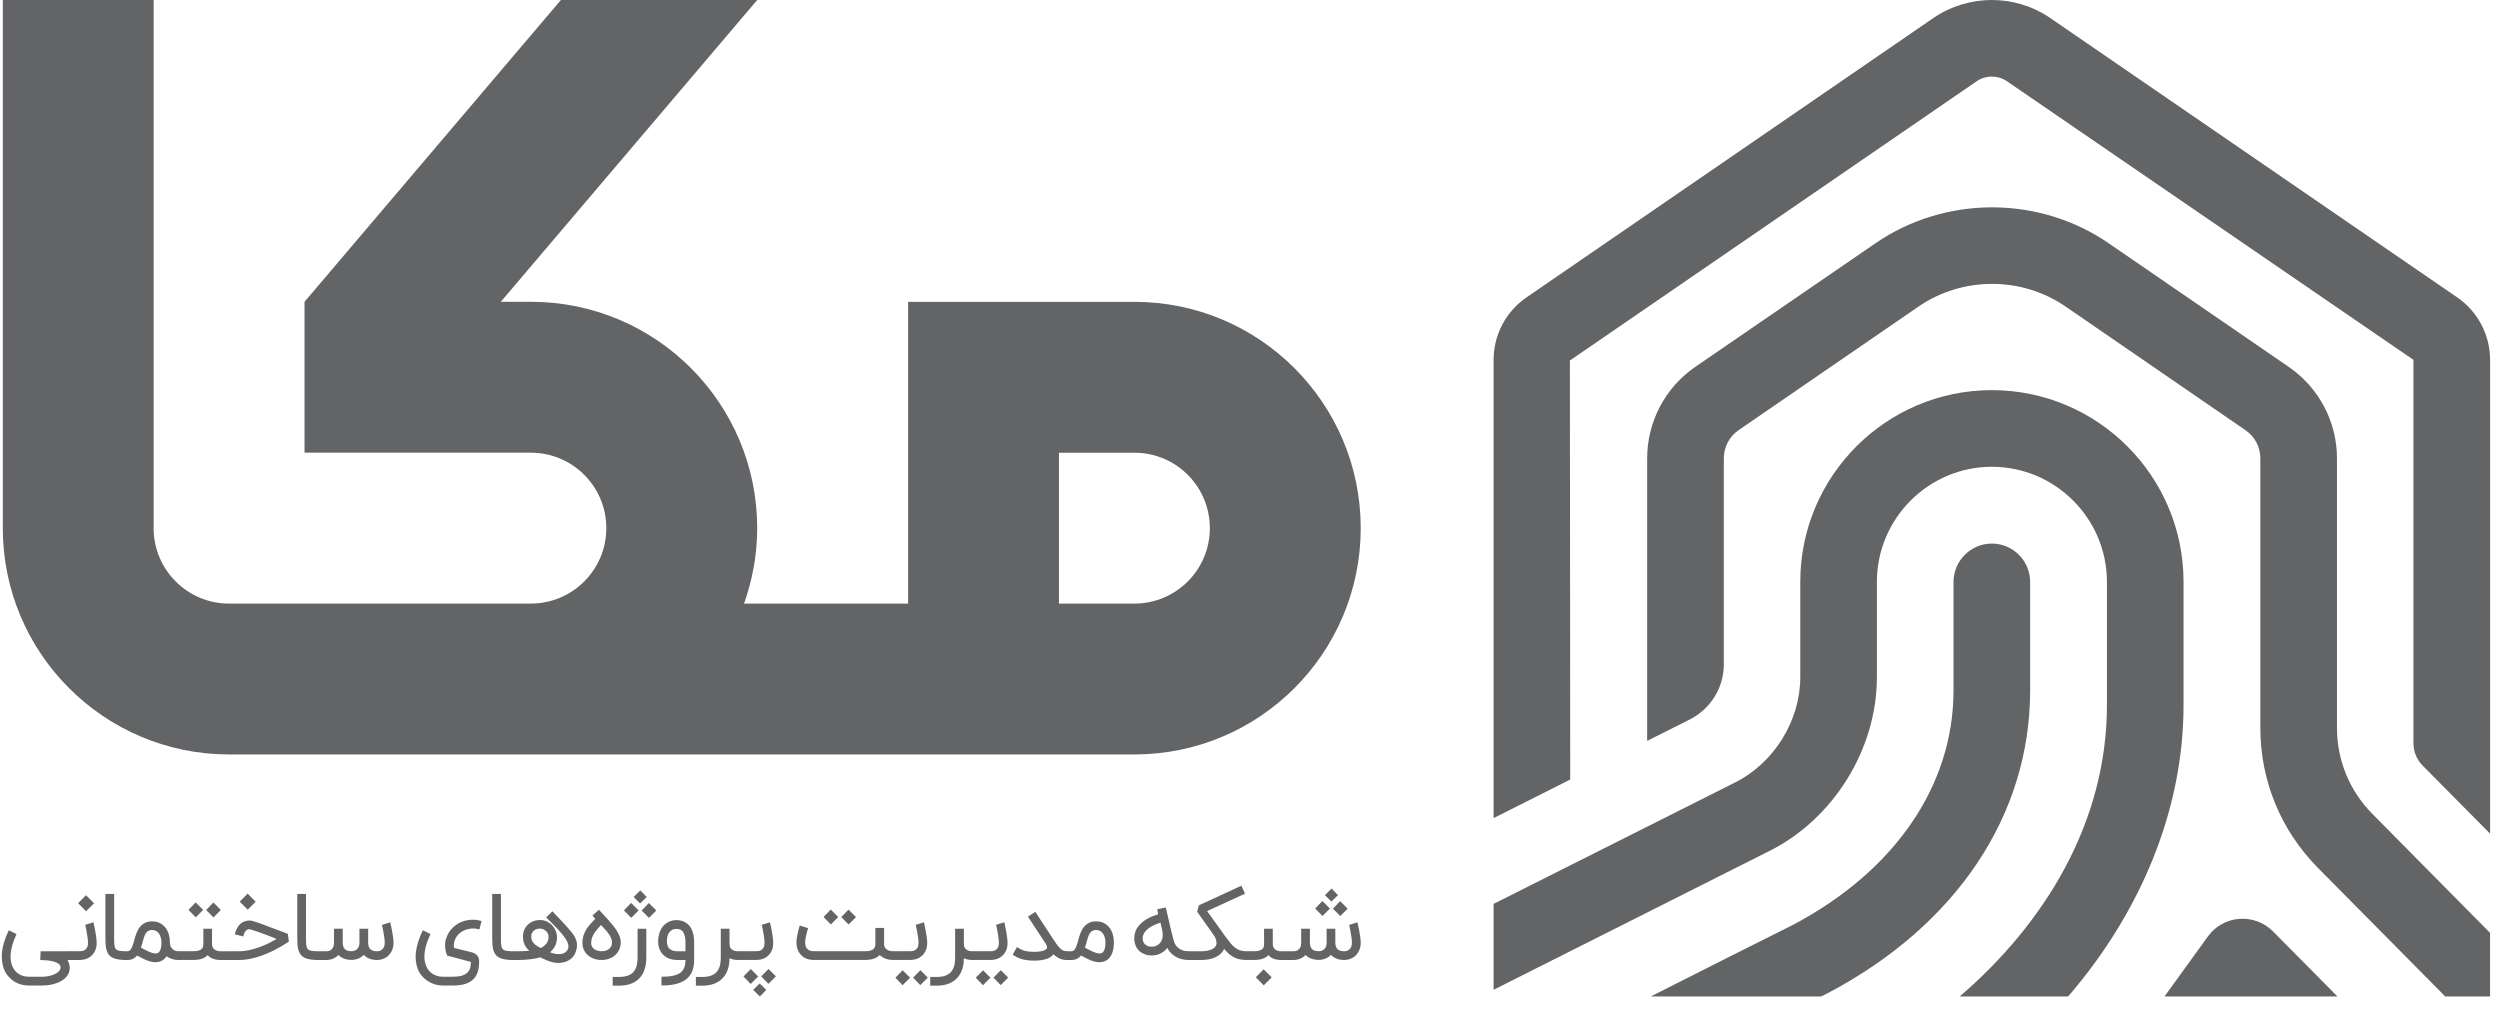 <svg width="91" height="37" viewBox="0 0 91 37" fill="none" xmlns="http://www.w3.org/2000/svg">
<path d="M79.481 21.181V25.667C79.481 29.459 77.938 33.186 75.28 36.271H71.333C74.407 33.63 76.692 29.958 76.692 25.667V21.181C76.692 18.872 74.811 16.991 72.502 16.991C70.2 16.991 68.319 18.872 68.319 21.181V24.651C68.319 27.257 66.752 29.797 64.414 30.972L54.367 36.028V32.901L63.161 28.48C64.58 27.767 65.53 26.23 65.53 24.651V21.181C65.53 17.329 68.657 14.201 72.502 14.201C76.354 14.202 79.481 17.33 79.481 21.181Z" fill="#636466"/>
<path d="M73.897 21.181V25.133C73.897 29.673 71.208 33.69 66.526 36.153C66.448 36.195 66.372 36.231 66.289 36.271H60.087C62.075 35.263 63.939 34.325 65.251 33.672C68.965 31.714 71.108 28.598 71.108 25.133V21.181C71.108 20.415 71.737 19.786 72.501 19.786C73.274 19.786 73.897 20.415 73.897 21.181Z" fill="#636466"/>
<path d="M85.083 36.272H78.787L80.371 34.082C80.638 33.714 81.053 33.483 81.504 33.447C81.961 33.412 82.406 33.572 82.732 33.898L85.083 36.272Z" fill="#636466"/>
<path d="M57.144 13.123L71.957 2.954C72.284 2.731 72.722 2.731 73.048 2.954L87.849 13.098V27.048C87.849 27.356 87.97 27.651 88.186 27.869L90.639 30.346V13.098C90.639 12.188 90.19 11.338 89.441 10.824L74.626 0.654C73.356 -0.218 71.649 -0.218 70.377 0.654L55.565 10.824C54.815 11.338 54.367 12.188 54.367 13.098V29.779L57.156 28.375L57.144 13.123Z" fill="#636466"/>
<path d="M90.638 33.957V36.271H89.006L84.365 31.583C83.018 30.217 82.277 28.414 82.277 26.497V16.683C82.277 16.273 82.075 15.887 81.731 15.656L75.178 11.152C73.583 10.06 71.44 10.06 69.844 11.152L63.287 15.656C62.949 15.887 62.747 16.273 62.747 16.683V24.184C62.747 25.033 62.266 25.805 61.506 26.19L59.957 26.968V16.683C59.957 15.353 60.611 14.107 61.708 13.354L68.265 8.856C70.806 7.111 74.218 7.111 76.758 8.856L83.309 13.354C84.407 14.108 85.066 15.353 85.066 16.683V26.498C85.066 27.673 85.523 28.783 86.347 29.619L90.638 33.957Z" fill="#636466"/>
<path d="M2.46 34.943C2.507 35.035 2.533 35.122 2.537 35.205L2.539 35.228C2.539 35.301 2.524 35.37 2.494 35.435C2.465 35.5 2.42 35.56 2.358 35.616C2.296 35.67 2.224 35.717 2.139 35.755C2.054 35.792 1.961 35.822 1.858 35.842C1.754 35.863 1.645 35.873 1.531 35.873H1.051C0.874 35.873 0.715 35.835 0.573 35.757C0.431 35.68 0.316 35.572 0.225 35.435C0.165 35.338 0.122 35.231 0.096 35.113C0.075 35.022 0.065 34.927 0.065 34.827C0.065 34.798 0.067 34.743 0.072 34.662C0.077 34.58 0.1 34.466 0.142 34.319C0.184 34.172 0.243 34.02 0.319 33.863L0.603 34.001C0.477 34.267 0.405 34.507 0.389 34.721C0.387 34.757 0.385 34.792 0.385 34.825C0.385 34.996 0.423 35.142 0.498 35.265C0.556 35.358 0.632 35.429 0.728 35.478C0.824 35.528 0.931 35.553 1.05 35.553H1.53C1.593 35.553 1.655 35.548 1.716 35.538C1.776 35.529 1.833 35.516 1.886 35.499C1.938 35.482 1.986 35.462 2.029 35.439C2.071 35.416 2.107 35.39 2.136 35.363C2.164 35.334 2.185 35.304 2.196 35.271C2.203 35.254 2.207 35.237 2.207 35.221C2.207 35.205 2.204 35.19 2.198 35.173C2.185 35.129 2.153 35.093 2.104 35.063C2.054 35.033 1.995 35.01 1.925 34.993C1.856 34.975 1.78 34.963 1.7 34.956C1.619 34.949 1.541 34.945 1.465 34.945L1.478 34.627H2.93V34.945H2.46V34.943ZM3.4 33.571C3.401 33.578 3.406 33.596 3.413 33.625C3.419 33.654 3.427 33.691 3.435 33.733C3.444 33.776 3.453 33.825 3.463 33.876C3.474 33.929 3.482 33.982 3.491 34.034C3.498 34.088 3.505 34.139 3.511 34.188C3.516 34.238 3.519 34.281 3.519 34.318C3.519 34.426 3.501 34.519 3.466 34.597C3.431 34.675 3.384 34.74 3.328 34.791C3.272 34.841 3.208 34.88 3.137 34.904C3.066 34.929 2.995 34.941 2.923 34.941H2.494V34.623H2.923C2.94 34.623 2.964 34.62 2.995 34.616C3.026 34.611 3.057 34.598 3.088 34.578C3.119 34.557 3.146 34.527 3.169 34.487C3.192 34.446 3.204 34.39 3.204 34.318C3.204 34.294 3.202 34.263 3.198 34.225C3.194 34.188 3.189 34.147 3.183 34.104C3.177 34.061 3.17 34.016 3.162 33.971C3.155 33.926 3.146 33.883 3.139 33.842C3.131 33.802 3.124 33.766 3.117 33.734C3.111 33.703 3.105 33.68 3.1 33.664L3.4 33.571ZM2.844 32.876L3.13 32.586L3.423 32.88L3.133 33.17L2.844 32.876ZM4.573 34.943C4.455 34.942 4.357 34.934 4.28 34.919C4.203 34.904 4.138 34.882 4.084 34.853C4.031 34.825 3.988 34.788 3.956 34.745C3.924 34.701 3.899 34.65 3.881 34.593C3.863 34.536 3.851 34.471 3.845 34.398C3.84 34.327 3.837 34.247 3.837 34.159V32.538H4.155V34.159C4.155 34.257 4.158 34.336 4.164 34.397C4.171 34.458 4.187 34.505 4.213 34.538C4.24 34.571 4.279 34.594 4.333 34.606C4.386 34.618 4.465 34.624 4.571 34.626V34.943H4.573ZM6.484 34.943C6.403 34.943 6.327 34.931 6.257 34.907C6.186 34.884 6.122 34.85 6.065 34.807C6.035 34.854 6.001 34.891 5.964 34.92C5.927 34.949 5.891 34.971 5.855 34.986C5.818 35.001 5.783 35.012 5.75 35.016C5.716 35.021 5.687 35.024 5.662 35.024C5.607 35.024 5.554 35.018 5.504 35.007C5.453 34.996 5.401 34.98 5.349 34.959C5.296 34.938 5.241 34.913 5.183 34.883C5.125 34.853 5.062 34.818 4.992 34.78C4.9 34.889 4.782 34.944 4.637 34.944H4.505V34.626H4.637C4.679 34.626 4.715 34.61 4.742 34.579C4.769 34.548 4.794 34.507 4.813 34.456C4.834 34.405 4.852 34.347 4.869 34.283C4.886 34.218 4.905 34.151 4.927 34.082C4.949 34.014 4.975 33.947 5.005 33.882C5.036 33.817 5.074 33.759 5.121 33.709C5.168 33.658 5.225 33.617 5.291 33.586C5.358 33.554 5.439 33.538 5.535 33.538C5.645 33.538 5.741 33.559 5.822 33.602C5.904 33.644 5.971 33.7 6.025 33.771C6.079 33.841 6.119 33.923 6.146 34.015C6.172 34.108 6.185 34.203 6.185 34.301C6.185 34.376 6.198 34.434 6.225 34.477C6.251 34.521 6.281 34.553 6.316 34.575C6.35 34.597 6.384 34.611 6.417 34.617C6.449 34.624 6.472 34.627 6.485 34.627H6.545V34.945H6.484V34.943ZM5.662 34.706C5.671 34.706 5.683 34.705 5.696 34.704C5.709 34.703 5.724 34.698 5.74 34.691C5.756 34.683 5.773 34.671 5.789 34.654C5.805 34.638 5.82 34.615 5.833 34.586C5.846 34.555 5.857 34.518 5.865 34.471C5.874 34.424 5.878 34.367 5.878 34.3C5.878 34.287 5.877 34.268 5.874 34.24C5.872 34.213 5.866 34.183 5.859 34.15C5.851 34.117 5.839 34.083 5.824 34.048C5.809 34.014 5.788 33.982 5.763 33.952C5.737 33.923 5.705 33.9 5.669 33.881C5.632 33.862 5.587 33.853 5.534 33.853C5.484 33.853 5.443 33.861 5.409 33.879C5.375 33.897 5.346 33.92 5.322 33.95C5.299 33.981 5.279 34.016 5.263 34.058C5.247 34.099 5.233 34.143 5.219 34.19C5.206 34.238 5.192 34.288 5.179 34.34C5.165 34.393 5.149 34.444 5.131 34.496C5.19 34.525 5.243 34.553 5.293 34.579C5.343 34.604 5.388 34.627 5.432 34.646C5.474 34.665 5.514 34.679 5.552 34.69C5.59 34.7 5.626 34.706 5.662 34.706ZM8.317 34.625V34.943H8.022C7.919 34.943 7.83 34.928 7.752 34.899C7.673 34.87 7.61 34.825 7.563 34.767C7.447 34.884 7.274 34.942 7.044 34.942H6.471V34.624H7.044C7.125 34.624 7.189 34.616 7.236 34.6C7.283 34.584 7.319 34.563 7.343 34.539C7.368 34.515 7.383 34.489 7.39 34.459C7.398 34.428 7.402 34.4 7.402 34.374V33.805H7.719V34.363C7.719 34.404 7.725 34.44 7.738 34.469C7.752 34.498 7.768 34.523 7.786 34.542C7.805 34.562 7.827 34.577 7.851 34.588C7.876 34.6 7.898 34.608 7.921 34.614C7.943 34.619 7.963 34.623 7.981 34.624C7.999 34.625 8.012 34.626 8.022 34.626H8.317V34.625ZM7.126 33.39L6.86 33.12L7.122 32.847L7.395 33.12L7.126 33.39ZM7.77 33.394L7.504 33.124L7.767 32.851L8.039 33.124L7.77 33.394ZM10.516 34.269C10.51 34.274 10.481 34.294 10.429 34.329C10.377 34.364 10.309 34.406 10.223 34.456C10.137 34.506 10.037 34.559 9.922 34.617C9.807 34.674 9.684 34.727 9.552 34.775C9.42 34.823 9.282 34.863 9.138 34.895C8.994 34.927 8.85 34.943 8.707 34.943H8.245V34.625H8.707C8.833 34.625 8.96 34.61 9.089 34.581C9.218 34.551 9.341 34.514 9.461 34.47C9.58 34.426 9.691 34.378 9.796 34.325C9.9 34.272 9.991 34.223 10.07 34.177C9.961 34.133 9.853 34.091 9.745 34.049C9.637 34.008 9.537 33.971 9.448 33.939C9.357 33.907 9.28 33.881 9.216 33.861C9.151 33.841 9.109 33.829 9.087 33.825C9.069 33.825 9.048 33.827 9.027 33.83C9.007 33.834 8.986 33.843 8.966 33.86C8.946 33.877 8.927 33.904 8.907 33.938C8.888 33.974 8.87 34.023 8.853 34.087L8.545 34.006C8.631 33.674 8.813 33.507 9.09 33.507C9.097 33.507 9.106 33.507 9.118 33.508C9.129 33.509 9.145 33.512 9.166 33.517C9.188 33.522 9.216 33.53 9.252 33.54C9.288 33.551 9.334 33.566 9.389 33.585C9.445 33.603 9.513 33.628 9.593 33.658C9.673 33.688 9.768 33.725 9.879 33.768L10.475 33.989L10.516 34.269ZM8.727 32.819L9.013 32.529L9.307 32.822L9.017 33.112L8.727 32.819ZM11.557 34.943C11.439 34.942 11.341 34.934 11.264 34.919C11.187 34.904 11.122 34.882 11.069 34.853C11.015 34.825 10.973 34.788 10.941 34.745C10.909 34.701 10.883 34.65 10.866 34.593C10.848 34.536 10.835 34.471 10.83 34.398C10.824 34.327 10.821 34.247 10.821 34.159V32.538H11.139V34.159C11.139 34.257 11.142 34.336 11.149 34.397C11.155 34.458 11.171 34.505 11.198 34.538C11.224 34.571 11.263 34.594 11.317 34.606C11.371 34.618 11.45 34.624 11.555 34.626V34.943H11.557ZM12.804 34.94C12.699 34.94 12.605 34.925 12.523 34.894C12.441 34.863 12.372 34.819 12.316 34.761C12.258 34.824 12.19 34.87 12.112 34.9C12.035 34.93 11.957 34.944 11.878 34.944H11.49V34.626H11.878C11.895 34.626 11.919 34.623 11.95 34.618C11.981 34.614 12.012 34.601 12.042 34.58C12.072 34.559 12.1 34.528 12.122 34.487C12.145 34.445 12.157 34.389 12.157 34.316V33.806H12.475V34.309C12.475 34.418 12.501 34.498 12.551 34.548C12.602 34.599 12.687 34.624 12.803 34.624C12.82 34.624 12.844 34.621 12.875 34.615C12.906 34.608 12.937 34.595 12.968 34.573C12.999 34.552 13.025 34.521 13.049 34.479C13.072 34.438 13.084 34.381 13.084 34.309V33.806H13.401V34.309C13.401 34.418 13.427 34.498 13.48 34.55C13.533 34.602 13.617 34.627 13.734 34.627C13.752 34.627 13.776 34.623 13.806 34.616C13.836 34.608 13.867 34.593 13.897 34.571C13.927 34.549 13.952 34.517 13.973 34.475C13.995 34.434 14.005 34.379 14.005 34.309C14.005 34.285 14.003 34.253 13.999 34.217C13.995 34.18 13.99 34.14 13.984 34.097C13.977 34.055 13.971 34.011 13.963 33.967C13.956 33.922 13.947 33.881 13.94 33.841C13.932 33.803 13.925 33.768 13.918 33.737C13.912 33.706 13.906 33.683 13.901 33.668L14.203 33.572C14.205 33.579 14.21 33.597 14.216 33.625C14.223 33.653 14.231 33.689 14.24 33.731C14.249 33.774 14.258 33.821 14.268 33.872C14.278 33.924 14.287 33.976 14.296 34.029C14.304 34.081 14.311 34.131 14.316 34.18C14.322 34.229 14.325 34.272 14.325 34.309C14.325 34.415 14.307 34.508 14.272 34.587C14.237 34.666 14.192 34.732 14.136 34.785C14.081 34.838 14.018 34.876 13.947 34.903C13.877 34.929 13.806 34.943 13.735 34.944C13.627 34.944 13.532 34.928 13.449 34.896C13.366 34.864 13.296 34.818 13.239 34.757C13.181 34.819 13.113 34.865 13.036 34.895C12.959 34.924 12.882 34.94 12.804 34.94ZM16.486 35.552C16.598 35.552 16.695 35.542 16.778 35.523C16.861 35.503 16.929 35.472 16.983 35.429C17.037 35.387 17.077 35.332 17.103 35.263C17.128 35.194 17.141 35.111 17.141 35.014C17.033 34.985 16.928 34.957 16.824 34.929C16.78 34.918 16.734 34.905 16.686 34.892C16.638 34.879 16.59 34.867 16.542 34.854C16.494 34.84 16.448 34.828 16.402 34.817C16.357 34.806 16.314 34.795 16.277 34.785C16.227 34.665 16.202 34.546 16.202 34.429C16.202 34.423 16.203 34.387 16.205 34.321C16.207 34.256 16.231 34.17 16.277 34.063C16.323 33.957 16.388 33.861 16.472 33.776C16.557 33.692 16.654 33.624 16.764 33.573C16.874 33.523 16.995 33.491 17.124 33.481C17.15 33.479 17.177 33.477 17.203 33.477C17.309 33.477 17.417 33.493 17.529 33.526L17.45 33.831C17.374 33.807 17.296 33.796 17.218 33.796C17.139 33.797 17.063 33.809 16.991 33.83C16.918 33.852 16.852 33.884 16.79 33.925C16.727 33.967 16.676 34.016 16.632 34.075C16.589 34.132 16.558 34.197 16.539 34.269C16.526 34.316 16.52 34.365 16.52 34.416C16.52 34.445 16.521 34.474 16.526 34.504L17.171 34.664C17.261 34.688 17.328 34.728 17.374 34.785C17.419 34.841 17.441 34.91 17.441 34.99C17.441 35.137 17.424 35.266 17.389 35.377C17.354 35.488 17.298 35.579 17.222 35.652C17.146 35.726 17.047 35.78 16.927 35.818C16.806 35.855 16.66 35.873 16.488 35.873H16.115C16.029 35.873 15.947 35.863 15.867 35.842C15.788 35.82 15.712 35.791 15.642 35.752C15.571 35.714 15.506 35.667 15.446 35.614C15.387 35.56 15.334 35.5 15.289 35.435C15.236 35.349 15.197 35.256 15.169 35.154C15.142 35.051 15.129 34.944 15.129 34.83C15.129 34.69 15.152 34.538 15.196 34.376C15.24 34.213 15.305 34.042 15.391 33.861C15.441 33.885 15.488 33.907 15.532 33.93C15.576 33.952 15.621 33.974 15.67 33.998C15.521 34.316 15.448 34.59 15.448 34.823C15.448 34.905 15.458 34.984 15.478 35.06C15.499 35.135 15.526 35.203 15.563 35.264C15.62 35.354 15.697 35.424 15.795 35.475C15.893 35.526 15.999 35.552 16.115 35.552H16.486ZM18.652 34.943C18.535 34.942 18.437 34.934 18.36 34.919C18.282 34.904 18.218 34.882 18.164 34.853C18.11 34.825 18.068 34.788 18.036 34.745C18.004 34.701 17.979 34.65 17.961 34.593C17.943 34.536 17.931 34.471 17.925 34.398C17.919 34.327 17.916 34.247 17.916 34.159V32.538H18.235V34.159C18.235 34.257 18.237 34.336 18.244 34.397C18.25 34.458 18.267 34.505 18.293 34.538C18.319 34.571 18.359 34.594 18.412 34.606C18.466 34.618 18.545 34.624 18.65 34.626V34.943H18.652ZM20.108 33.171C20.231 33.3 20.345 33.421 20.45 33.533C20.495 33.581 20.539 33.63 20.584 33.679C20.63 33.728 20.671 33.774 20.71 33.819C20.748 33.863 20.783 33.904 20.812 33.94C20.842 33.977 20.864 34.006 20.879 34.029C20.909 34.078 20.934 34.126 20.954 34.172C20.974 34.218 20.987 34.264 20.996 34.312C21 34.34 21.002 34.368 21.002 34.397C21.002 34.416 21 34.444 20.997 34.478C20.994 34.513 20.984 34.559 20.967 34.617C20.95 34.681 20.921 34.741 20.883 34.794C20.844 34.848 20.797 34.893 20.742 34.932C20.686 34.97 20.624 34.999 20.554 35.02C20.485 35.041 20.41 35.051 20.329 35.051C20.253 35.051 20.173 35.041 20.092 35.021C20.01 35.001 19.925 34.969 19.838 34.927C19.813 34.917 19.79 34.906 19.769 34.897C19.75 34.888 19.73 34.879 19.711 34.87C19.691 34.86 19.675 34.853 19.663 34.846C19.557 34.879 19.433 34.904 19.292 34.919C19.151 34.935 18.997 34.944 18.834 34.944H18.586V34.626H18.834C18.907 34.626 18.982 34.625 19.061 34.622C19.139 34.62 19.208 34.615 19.268 34.607C19.188 34.537 19.128 34.459 19.091 34.374C19.055 34.289 19.036 34.192 19.036 34.083C19.036 33.998 19.052 33.919 19.083 33.846C19.114 33.774 19.158 33.711 19.214 33.658C19.269 33.605 19.335 33.564 19.411 33.534C19.488 33.504 19.57 33.489 19.66 33.489C19.727 33.489 19.789 33.499 19.845 33.518C19.901 33.537 19.952 33.562 19.998 33.594C20.044 33.626 20.085 33.663 20.119 33.705C20.153 33.747 20.182 33.791 20.205 33.837C20.229 33.882 20.247 33.928 20.258 33.975C20.27 34.022 20.276 34.065 20.276 34.106C20.276 34.221 20.254 34.326 20.211 34.418C20.168 34.51 20.104 34.592 20.02 34.664C20.067 34.682 20.118 34.698 20.171 34.711C20.224 34.723 20.277 34.73 20.33 34.73C20.363 34.73 20.396 34.728 20.43 34.723C20.463 34.718 20.495 34.71 20.524 34.696C20.554 34.682 20.582 34.664 20.606 34.641C20.631 34.618 20.652 34.588 20.67 34.551C20.684 34.521 20.692 34.488 20.692 34.451C20.692 34.434 20.688 34.407 20.68 34.37C20.673 34.333 20.651 34.283 20.616 34.221C20.58 34.157 20.534 34.093 20.479 34.024C20.425 33.956 20.363 33.886 20.298 33.816C20.232 33.745 20.162 33.675 20.091 33.603C20.019 33.533 19.949 33.462 19.88 33.393L20.108 33.171ZM19.678 34.508C19.719 34.49 19.758 34.468 19.793 34.441C19.829 34.413 19.859 34.383 19.886 34.349C19.912 34.314 19.933 34.277 19.947 34.236C19.961 34.196 19.968 34.152 19.968 34.105C19.968 34.048 19.956 34.001 19.933 33.963C19.909 33.924 19.881 33.892 19.848 33.869C19.815 33.844 19.781 33.827 19.746 33.816C19.711 33.806 19.68 33.8 19.656 33.8C19.61 33.8 19.568 33.807 19.529 33.821C19.49 33.835 19.457 33.855 19.428 33.879C19.4 33.904 19.378 33.934 19.361 33.968C19.345 34.003 19.336 34.041 19.336 34.081C19.336 34.129 19.343 34.173 19.356 34.212C19.369 34.251 19.389 34.286 19.416 34.32C19.443 34.353 19.479 34.385 19.521 34.415C19.566 34.446 19.617 34.477 19.678 34.508ZM21.899 34.943C21.798 34.943 21.705 34.928 21.62 34.897C21.536 34.866 21.462 34.824 21.399 34.769C21.337 34.714 21.288 34.65 21.253 34.575C21.219 34.501 21.201 34.419 21.201 34.331C21.201 34.22 21.216 34.12 21.245 34.034C21.275 33.949 21.313 33.871 21.359 33.802C21.405 33.733 21.456 33.669 21.51 33.613C21.565 33.556 21.619 33.499 21.668 33.444L21.564 33.328L21.8 33.114C21.858 33.179 21.919 33.245 21.982 33.311C22.044 33.377 22.105 33.443 22.164 33.509C22.223 33.576 22.28 33.643 22.332 33.71C22.384 33.776 22.429 33.843 22.469 33.91C22.508 33.977 22.54 34.044 22.563 34.109C22.585 34.173 22.595 34.236 22.595 34.299V34.309C22.594 34.4 22.575 34.485 22.54 34.564C22.505 34.643 22.454 34.712 22.386 34.774C22.323 34.827 22.25 34.87 22.166 34.899C22.083 34.928 21.994 34.943 21.899 34.943ZM21.876 33.671C21.834 33.719 21.791 33.767 21.748 33.815C21.706 33.863 21.667 33.913 21.634 33.966C21.6 34.018 21.572 34.075 21.551 34.134C21.529 34.193 21.519 34.259 21.519 34.331C21.519 34.382 21.53 34.426 21.552 34.462C21.573 34.499 21.602 34.529 21.637 34.553C21.673 34.578 21.713 34.596 21.759 34.607C21.804 34.619 21.851 34.625 21.898 34.625C21.955 34.625 22.007 34.617 22.054 34.602C22.101 34.587 22.141 34.566 22.174 34.538C22.206 34.509 22.232 34.476 22.25 34.437C22.268 34.398 22.277 34.355 22.277 34.308C22.277 34.252 22.265 34.197 22.241 34.142C22.218 34.088 22.187 34.034 22.149 33.982C22.111 33.929 22.068 33.876 22.02 33.825C21.973 33.773 21.925 33.722 21.876 33.671ZM22.302 35.878V35.56H22.534C22.649 35.56 22.749 35.546 22.835 35.519C22.919 35.492 22.99 35.449 23.046 35.392C23.101 35.334 23.142 35.261 23.169 35.173C23.195 35.084 23.208 34.978 23.208 34.855V33.805H23.526V34.855C23.526 35.016 23.506 35.159 23.463 35.286C23.421 35.413 23.359 35.52 23.275 35.607C23.191 35.695 23.089 35.761 22.965 35.809C22.84 35.856 22.698 35.878 22.534 35.878H22.302ZM22.977 33.409L22.711 33.139L22.973 32.866L23.246 33.139L22.977 33.409ZM23.54 32.65L23.3 32.885L23.064 32.65L23.307 32.41L23.54 32.65ZM23.622 33.411L23.356 33.142L23.619 32.87L23.891 33.142L23.622 33.411ZM24.077 35.554C24.246 35.554 24.389 35.541 24.505 35.516C24.62 35.491 24.712 35.45 24.779 35.397C24.838 35.349 24.881 35.289 24.908 35.216C24.936 35.142 24.95 35.052 24.95 34.943H24.639C24.56 34.943 24.481 34.931 24.4 34.907C24.319 34.884 24.246 34.845 24.18 34.791C24.114 34.737 24.061 34.666 24.019 34.579C23.978 34.492 23.957 34.385 23.957 34.26C23.957 34.186 23.964 34.119 23.977 34.059C23.99 33.998 24.006 33.945 24.026 33.898C24.046 33.851 24.067 33.809 24.091 33.775C24.114 33.74 24.138 33.71 24.16 33.685C24.222 33.623 24.292 33.576 24.372 33.542C24.452 33.508 24.538 33.491 24.628 33.491C24.708 33.491 24.782 33.504 24.852 33.528C24.922 33.553 24.984 33.59 25.039 33.639C25.191 33.78 25.267 34.002 25.267 34.304V34.941C25.267 35.101 25.243 35.237 25.197 35.353C25.15 35.468 25.079 35.565 24.981 35.642C24.882 35.719 24.759 35.778 24.613 35.815C24.466 35.853 24.288 35.872 24.078 35.872V35.554H24.077ZM24.628 33.811C24.517 33.811 24.43 33.851 24.368 33.929C24.306 34.008 24.275 34.118 24.275 34.261C24.275 34.406 24.319 34.507 24.407 34.563C24.428 34.576 24.45 34.587 24.473 34.596C24.495 34.604 24.517 34.611 24.539 34.615C24.56 34.618 24.579 34.621 24.597 34.623C24.615 34.625 24.629 34.626 24.64 34.626H24.951V34.308C24.951 34.226 24.944 34.157 24.932 34.1C24.92 34.044 24.904 33.997 24.885 33.959C24.866 33.922 24.844 33.893 24.82 33.874C24.795 33.855 24.772 33.84 24.748 33.831C24.725 33.822 24.702 33.817 24.681 33.815C24.658 33.812 24.641 33.811 24.628 33.811ZM26.924 34.943H26.852C26.744 34.943 26.645 34.921 26.554 34.879C26.554 35.036 26.532 35.176 26.488 35.3C26.444 35.424 26.38 35.529 26.296 35.615C26.211 35.7 26.108 35.766 25.985 35.811C25.862 35.856 25.721 35.879 25.562 35.879H25.33V35.561H25.562C25.678 35.561 25.778 35.547 25.863 35.52C25.948 35.492 26.018 35.45 26.074 35.393C26.129 35.335 26.171 35.262 26.197 35.173C26.224 35.085 26.237 34.979 26.237 34.856V33.806H26.555V34.364C26.555 34.426 26.568 34.475 26.594 34.511C26.62 34.547 26.652 34.572 26.686 34.589C26.721 34.606 26.755 34.617 26.787 34.62C26.819 34.624 26.842 34.626 26.854 34.626H26.926V34.943H26.924ZM28.026 33.571C28.028 33.578 28.033 33.596 28.039 33.625C28.046 33.654 28.053 33.691 28.062 33.733C28.07 33.776 28.08 33.825 28.09 33.876C28.1 33.929 28.109 33.982 28.117 34.034C28.125 34.088 28.131 34.139 28.137 34.188C28.143 34.238 28.145 34.281 28.145 34.318C28.145 34.426 28.128 34.519 28.093 34.597C28.057 34.675 28.011 34.74 27.954 34.791C27.898 34.841 27.834 34.88 27.764 34.904C27.693 34.929 27.622 34.941 27.55 34.941H26.853V34.623H27.55C27.567 34.623 27.59 34.62 27.622 34.616C27.652 34.611 27.684 34.598 27.715 34.578C27.746 34.557 27.772 34.527 27.796 34.487C27.818 34.446 27.83 34.39 27.83 34.318C27.83 34.294 27.828 34.263 27.825 34.225C27.821 34.188 27.815 34.147 27.81 34.104C27.803 34.061 27.797 34.016 27.789 33.971C27.781 33.926 27.773 33.883 27.765 33.842C27.758 33.802 27.75 33.766 27.744 33.734C27.737 33.703 27.732 33.68 27.727 33.664L28.026 33.571ZM27.598 35.543L27.325 35.816L27.063 35.543L27.329 35.273L27.598 35.543ZM27.659 36.272L27.416 36.032L27.652 35.797L27.892 36.032L27.659 36.272ZM28.243 35.539L27.971 35.812L27.708 35.539L27.974 35.27L28.243 35.539ZM32.543 34.625V34.942H32.492C32.41 34.942 32.332 34.93 32.26 34.905C32.186 34.881 32.121 34.846 32.064 34.8C32.057 34.794 32.051 34.789 32.044 34.782C32.038 34.776 32.031 34.77 32.023 34.762C31.904 34.88 31.732 34.94 31.506 34.941H29.593C29.513 34.941 29.439 34.928 29.369 34.901C29.298 34.873 29.236 34.835 29.182 34.784C29.16 34.764 29.137 34.739 29.114 34.71C29.092 34.681 29.071 34.647 29.053 34.607C29.035 34.568 29.02 34.523 29.008 34.474C28.996 34.424 28.99 34.367 28.99 34.304C28.99 34.248 28.996 34.187 29.008 34.119C29.02 34.051 29.033 33.987 29.047 33.927C29.061 33.867 29.074 33.814 29.087 33.77C29.1 33.726 29.108 33.699 29.112 33.689L29.415 33.785C29.407 33.809 29.397 33.842 29.385 33.886C29.373 33.929 29.362 33.975 29.35 34.025C29.337 34.075 29.328 34.124 29.32 34.173C29.311 34.223 29.307 34.267 29.307 34.304C29.307 34.379 29.32 34.437 29.343 34.479C29.367 34.522 29.395 34.553 29.427 34.575C29.459 34.597 29.491 34.61 29.524 34.616C29.557 34.621 29.581 34.624 29.598 34.624H31.496C31.577 34.624 31.643 34.616 31.692 34.599C31.741 34.582 31.778 34.56 31.803 34.535C31.829 34.509 31.845 34.48 31.852 34.45C31.86 34.419 31.863 34.39 31.863 34.362V33.777H32.181V34.353C32.181 34.417 32.196 34.467 32.223 34.504C32.25 34.54 32.282 34.568 32.318 34.586C32.354 34.603 32.388 34.615 32.422 34.618C32.456 34.622 32.48 34.624 32.493 34.624H32.543V34.625ZM30.243 33.65L29.977 33.38L30.24 33.107L30.512 33.38L30.243 33.65ZM30.889 33.652L30.623 33.382L30.885 33.109L31.158 33.382L30.889 33.652ZM33.631 33.571C33.633 33.578 33.638 33.596 33.644 33.625C33.651 33.654 33.658 33.691 33.667 33.733C33.675 33.776 33.685 33.825 33.695 33.876C33.706 33.929 33.714 33.982 33.722 34.034C33.73 34.088 33.736 34.139 33.742 34.188C33.748 34.238 33.751 34.281 33.751 34.318C33.751 34.426 33.733 34.519 33.698 34.597C33.662 34.675 33.616 34.74 33.56 34.791C33.503 34.841 33.439 34.88 33.369 34.904C33.298 34.929 33.227 34.941 33.155 34.941H32.458V34.623H33.155C33.172 34.623 33.196 34.62 33.227 34.616C33.258 34.611 33.289 34.598 33.32 34.578C33.351 34.557 33.377 34.527 33.401 34.487C33.423 34.446 33.435 34.39 33.435 34.318C33.435 34.294 33.434 34.263 33.43 34.225C33.426 34.188 33.42 34.147 33.415 34.104C33.408 34.061 33.402 34.016 33.394 33.971C33.386 33.926 33.378 33.883 33.37 33.842C33.363 33.802 33.355 33.766 33.349 33.734C33.342 33.703 33.337 33.68 33.332 33.664L33.631 33.571ZM33.127 35.588L32.854 35.861L32.592 35.588L32.858 35.318L33.127 35.588ZM33.772 35.585L33.499 35.858L33.237 35.585L33.503 35.315L33.772 35.585ZM35.454 34.943H35.382C35.274 34.943 35.175 34.921 35.084 34.879C35.084 35.036 35.062 35.176 35.018 35.3C34.974 35.424 34.91 35.529 34.826 35.615C34.741 35.7 34.638 35.766 34.516 35.811C34.392 35.856 34.251 35.879 34.092 35.879H33.86V35.561H34.092C34.208 35.561 34.309 35.547 34.393 35.52C34.478 35.492 34.548 35.45 34.604 35.393C34.659 35.335 34.701 35.262 34.727 35.173C34.754 35.085 34.767 34.979 34.767 34.856V33.806H35.085V34.364C35.085 34.426 35.098 34.475 35.124 34.511C35.151 34.547 35.181 34.572 35.216 34.589C35.251 34.606 35.285 34.617 35.317 34.62C35.349 34.624 35.372 34.626 35.384 34.626H35.456V34.943H35.454ZM36.556 33.571C36.558 33.578 36.563 33.596 36.569 33.625C36.576 33.654 36.583 33.691 36.592 33.733C36.6 33.776 36.61 33.825 36.62 33.876C36.63 33.929 36.639 33.982 36.647 34.034C36.655 34.088 36.661 34.139 36.667 34.188C36.673 34.238 36.675 34.281 36.675 34.318C36.675 34.426 36.658 34.519 36.623 34.597C36.587 34.675 36.541 34.74 36.484 34.791C36.428 34.841 36.364 34.88 36.294 34.904C36.223 34.929 36.151 34.941 36.08 34.941H35.383V34.623H36.08C36.097 34.623 36.12 34.62 36.151 34.616C36.182 34.611 36.214 34.598 36.245 34.578C36.276 34.557 36.302 34.527 36.325 34.487C36.348 34.446 36.36 34.39 36.36 34.318C36.36 34.294 36.358 34.263 36.355 34.225C36.351 34.188 36.345 34.147 36.34 34.104C36.333 34.061 36.326 34.016 36.319 33.971C36.311 33.926 36.303 33.883 36.295 33.842C36.288 33.802 36.28 33.766 36.274 33.734C36.267 33.703 36.261 33.68 36.257 33.664L36.556 33.571ZM36.053 35.588L35.78 35.861L35.517 35.588L35.784 35.318L36.053 35.588ZM36.698 35.585L36.425 35.858L36.163 35.585L36.429 35.315L36.698 35.585ZM38.873 34.625V34.943H38.811C38.644 34.943 38.489 34.873 38.347 34.734C38.263 34.848 38.115 34.919 37.904 34.95C37.865 34.955 37.823 34.96 37.779 34.963C37.735 34.967 37.69 34.968 37.643 34.968C37.585 34.968 37.528 34.965 37.469 34.96C37.411 34.955 37.354 34.947 37.298 34.936C37.243 34.926 37.189 34.912 37.137 34.894C37.086 34.877 37.039 34.856 36.997 34.833L36.859 34.752L37.017 34.474L37.157 34.555C37.197 34.578 37.245 34.596 37.301 34.61C37.358 34.624 37.418 34.633 37.483 34.639C37.531 34.644 37.58 34.646 37.627 34.646C37.645 34.646 37.673 34.646 37.713 34.645C37.754 34.644 37.802 34.64 37.858 34.633C37.923 34.622 37.977 34.608 38.019 34.589C38.061 34.571 38.088 34.55 38.099 34.526C38.109 34.515 38.114 34.501 38.114 34.484C38.114 34.473 38.11 34.455 38.102 34.429C38.094 34.404 38.076 34.371 38.049 34.329L37.417 33.366L37.685 33.191L38.339 34.188C38.373 34.236 38.407 34.286 38.44 34.337C38.474 34.388 38.511 34.435 38.548 34.477C38.587 34.52 38.627 34.554 38.669 34.582C38.711 34.609 38.757 34.623 38.808 34.623H38.873V34.625ZM39.896 33.537C40.006 33.537 40.102 33.557 40.183 33.6C40.264 33.642 40.332 33.698 40.386 33.769C40.44 33.84 40.48 33.921 40.506 34.014C40.533 34.106 40.546 34.201 40.546 34.3C40.546 34.409 40.536 34.503 40.518 34.581C40.499 34.66 40.474 34.726 40.444 34.778C40.414 34.832 40.38 34.874 40.343 34.907C40.305 34.94 40.266 34.965 40.228 34.982C40.189 34.998 40.152 35.01 40.116 35.016C40.08 35.021 40.049 35.024 40.023 35.024C39.968 35.024 39.914 35.018 39.865 35.007C39.814 34.996 39.762 34.98 39.709 34.959C39.657 34.938 39.601 34.913 39.544 34.883C39.486 34.853 39.422 34.818 39.353 34.78C39.261 34.889 39.142 34.944 38.997 34.944H38.803V34.626H38.997C39.04 34.626 39.075 34.61 39.103 34.579C39.13 34.548 39.154 34.507 39.174 34.456C39.195 34.405 39.213 34.347 39.23 34.283C39.247 34.218 39.266 34.151 39.288 34.082C39.31 34.014 39.336 33.947 39.366 33.882C39.396 33.817 39.435 33.759 39.482 33.709C39.529 33.658 39.585 33.617 39.652 33.586C39.719 33.552 39.8 33.537 39.896 33.537ZM40.024 34.706C40.031 34.706 40.042 34.705 40.057 34.704C40.071 34.703 40.086 34.698 40.102 34.691C40.118 34.683 40.135 34.671 40.151 34.654C40.167 34.638 40.182 34.615 40.195 34.586C40.208 34.555 40.218 34.518 40.227 34.471C40.235 34.424 40.239 34.367 40.239 34.3C40.239 34.287 40.238 34.268 40.235 34.24C40.233 34.213 40.228 34.183 40.22 34.15C40.213 34.117 40.2 34.083 40.185 34.048C40.17 34.014 40.15 33.982 40.124 33.952C40.099 33.923 40.067 33.9 40.03 33.881C39.994 33.862 39.948 33.853 39.896 33.853C39.846 33.853 39.804 33.861 39.771 33.879C39.737 33.897 39.708 33.92 39.684 33.95C39.66 33.981 39.641 34.016 39.625 34.058C39.609 34.099 39.595 34.143 39.581 34.19C39.567 34.238 39.553 34.288 39.54 34.34C39.527 34.393 39.511 34.444 39.493 34.496C39.551 34.525 39.605 34.553 39.655 34.579C39.705 34.604 39.75 34.627 39.793 34.646C39.836 34.665 39.876 34.679 39.914 34.69C39.95 34.7 39.987 34.706 40.024 34.706ZM43.312 34.943H43.269C43.09 34.943 42.932 34.904 42.798 34.827C42.663 34.75 42.561 34.643 42.489 34.505C42.453 34.554 42.41 34.597 42.36 34.633C42.31 34.67 42.253 34.702 42.19 34.73C42.154 34.745 42.113 34.757 42.065 34.766C42.018 34.776 41.968 34.779 41.916 34.779C41.863 34.779 41.808 34.773 41.753 34.761C41.697 34.748 41.643 34.728 41.59 34.698C41.509 34.656 41.444 34.6 41.395 34.529C41.346 34.459 41.314 34.376 41.298 34.281C41.291 34.236 41.286 34.194 41.286 34.151C41.286 34.079 41.3 33.998 41.329 33.91C41.358 33.822 41.416 33.731 41.504 33.64C41.658 33.483 41.875 33.362 42.155 33.28L42.123 33.098L42.434 33.032C42.461 33.144 42.485 33.244 42.505 33.331C42.525 33.419 42.543 33.497 42.558 33.567C42.562 33.58 42.567 33.602 42.574 33.634C42.582 33.666 42.59 33.702 42.6 33.743C42.611 33.785 42.621 33.828 42.632 33.876C42.644 33.923 42.655 33.969 42.666 34.014C42.678 34.06 42.688 34.102 42.698 34.141C42.709 34.18 42.717 34.212 42.726 34.238C42.748 34.323 42.781 34.39 42.825 34.442C42.87 34.492 42.916 34.532 42.968 34.559C43.02 34.587 43.073 34.604 43.125 34.613C43.179 34.621 43.226 34.625 43.267 34.625H43.31V34.943H43.312ZM42.242 33.586C42.131 33.619 42.032 33.658 41.947 33.703C41.862 33.748 41.791 33.798 41.736 33.852C41.68 33.906 41.641 33.965 41.617 34.028C41.601 34.069 41.594 34.112 41.594 34.156C41.594 34.178 41.596 34.201 41.6 34.224C41.608 34.271 41.625 34.311 41.651 34.343C41.677 34.375 41.708 34.4 41.742 34.419C41.767 34.434 41.794 34.444 41.823 34.45C41.852 34.457 41.882 34.459 41.911 34.459H41.928C41.951 34.459 41.976 34.458 42 34.454C42.025 34.45 42.048 34.444 42.069 34.434C42.21 34.376 42.293 34.269 42.316 34.116C42.321 34.08 42.323 34.047 42.323 34.015C42.323 33.998 42.321 33.975 42.318 33.945C42.314 33.915 42.312 33.891 42.308 33.876L42.242 33.586ZM45.398 34.943H45.373C45.273 34.943 45.184 34.934 45.106 34.915C45.028 34.896 44.956 34.869 44.892 34.833C44.828 34.797 44.769 34.755 44.715 34.705C44.662 34.655 44.609 34.599 44.557 34.538C44.555 34.543 44.553 34.548 44.551 34.553C44.549 34.557 44.546 34.562 44.544 34.568C44.513 34.63 44.469 34.685 44.411 34.734C44.355 34.784 44.287 34.825 44.21 34.857C44.144 34.887 44.07 34.908 43.989 34.922C43.908 34.936 43.824 34.943 43.736 34.943H43.24V34.625H43.736C43.801 34.625 43.862 34.62 43.918 34.611C43.975 34.602 44.027 34.588 44.072 34.571C44.117 34.554 44.157 34.532 44.188 34.508C44.22 34.483 44.244 34.455 44.26 34.425C44.274 34.395 44.282 34.36 44.282 34.322C44.282 34.292 44.274 34.249 44.258 34.191C44.242 34.135 44.199 34.059 44.128 33.963C44.029 33.823 43.944 33.703 43.874 33.605C43.805 33.507 43.748 33.427 43.704 33.366C43.652 33.295 43.61 33.236 43.578 33.189L43.64 32.953L45.187 32.239L45.318 32.531L43.938 33.163L44.607 34.092C44.676 34.184 44.737 34.263 44.791 34.33C44.844 34.396 44.899 34.452 44.955 34.495C45.011 34.539 45.072 34.571 45.137 34.593C45.203 34.615 45.281 34.625 45.372 34.625H45.397V34.943H45.398ZM46.763 34.625V34.943H46.632C46.529 34.943 46.44 34.928 46.362 34.899C46.283 34.87 46.221 34.825 46.173 34.767C46.057 34.884 45.884 34.942 45.654 34.942H45.331V34.624H45.654C45.735 34.624 45.799 34.616 45.846 34.6C45.893 34.584 45.929 34.563 45.953 34.539C45.978 34.515 45.993 34.489 46 34.459C46.008 34.428 46.012 34.4 46.012 34.374V33.805H46.329V34.363C46.329 34.404 46.335 34.44 46.347 34.469C46.36 34.498 46.376 34.523 46.395 34.542C46.415 34.562 46.437 34.577 46.461 34.588C46.486 34.6 46.508 34.608 46.531 34.614C46.553 34.619 46.573 34.623 46.591 34.624C46.609 34.625 46.622 34.626 46.632 34.626H46.763V34.625ZM45.711 35.573L45.997 35.284L46.29 35.577L46 35.867L45.711 35.573ZM48.01 34.94C47.904 34.94 47.81 34.925 47.729 34.894C47.647 34.863 47.577 34.819 47.522 34.761C47.463 34.824 47.395 34.87 47.317 34.9C47.24 34.93 47.162 34.944 47.083 34.944H46.696V34.626H47.083C47.1 34.626 47.125 34.623 47.156 34.618C47.187 34.614 47.218 34.601 47.248 34.58C47.278 34.559 47.305 34.528 47.328 34.487C47.35 34.445 47.363 34.389 47.363 34.316V33.806H47.681V34.309C47.681 34.418 47.706 34.498 47.757 34.548C47.808 34.599 47.892 34.624 48.009 34.624C48.026 34.624 48.049 34.621 48.08 34.615C48.111 34.608 48.142 34.595 48.173 34.573C48.205 34.552 48.231 34.521 48.254 34.479C48.277 34.438 48.289 34.381 48.289 34.309V33.806H48.606V34.309C48.606 34.418 48.633 34.498 48.685 34.55C48.738 34.602 48.823 34.627 48.939 34.627C48.957 34.627 48.982 34.623 49.012 34.616C49.042 34.608 49.072 34.593 49.102 34.571C49.132 34.549 49.158 34.517 49.178 34.475C49.2 34.434 49.21 34.379 49.21 34.309C49.21 34.285 49.208 34.253 49.205 34.217C49.201 34.18 49.195 34.14 49.19 34.097C49.183 34.055 49.176 34.011 49.169 33.967C49.161 33.922 49.153 33.881 49.145 33.841C49.138 33.803 49.13 33.768 49.124 33.737C49.117 33.706 49.111 33.683 49.107 33.668L49.409 33.572C49.411 33.579 49.415 33.597 49.422 33.625C49.428 33.653 49.436 33.689 49.446 33.731C49.455 33.774 49.463 33.821 49.474 33.872C49.483 33.924 49.492 33.976 49.501 34.029C49.509 34.081 49.516 34.131 49.522 34.18C49.527 34.229 49.53 34.272 49.53 34.309C49.53 34.415 49.512 34.508 49.477 34.587C49.443 34.666 49.398 34.732 49.342 34.785C49.286 34.838 49.223 34.876 49.153 34.903C49.082 34.929 49.012 34.943 48.94 34.944C48.832 34.944 48.737 34.928 48.654 34.896C48.572 34.864 48.502 34.818 48.444 34.757C48.386 34.819 48.318 34.865 48.241 34.895C48.164 34.924 48.087 34.94 48.01 34.94ZM48.14 33.341L47.873 33.071L48.136 32.798L48.409 33.071L48.14 33.341ZM48.702 32.583L48.463 32.817L48.227 32.583L48.47 32.342L48.702 32.583ZM48.785 33.345L48.519 33.075L48.781 32.802L49.054 33.075L48.785 33.345Z" fill="#636466"/>
<path d="M41.292 10.987H33.055V11.852V16.479V21.971H27.083C27.388 21.111 27.562 20.189 27.562 19.224C27.562 14.673 23.874 10.985 19.323 10.985H18.23L27.562 0.001H20.416L11.085 10.985V16.478H19.323C20.84 16.478 22.07 17.707 22.07 19.224C22.07 20.74 20.84 21.97 19.323 21.97H11.657V21.971H8.338C6.821 21.971 5.592 20.741 5.592 19.225H5.593V0H0.102V19.225C0.102 23.773 3.789 27.462 8.339 27.462H11.658H12.157H15.474H19.323H41.292C45.841 27.462 49.53 23.774 49.53 19.225C49.53 14.675 45.842 10.987 41.292 10.987ZM41.292 21.971H38.546V16.479H41.292C42.809 16.479 44.038 17.707 44.038 19.225C44.038 20.741 42.809 21.971 41.292 21.971Z" fill="#636466"/>
</svg>
